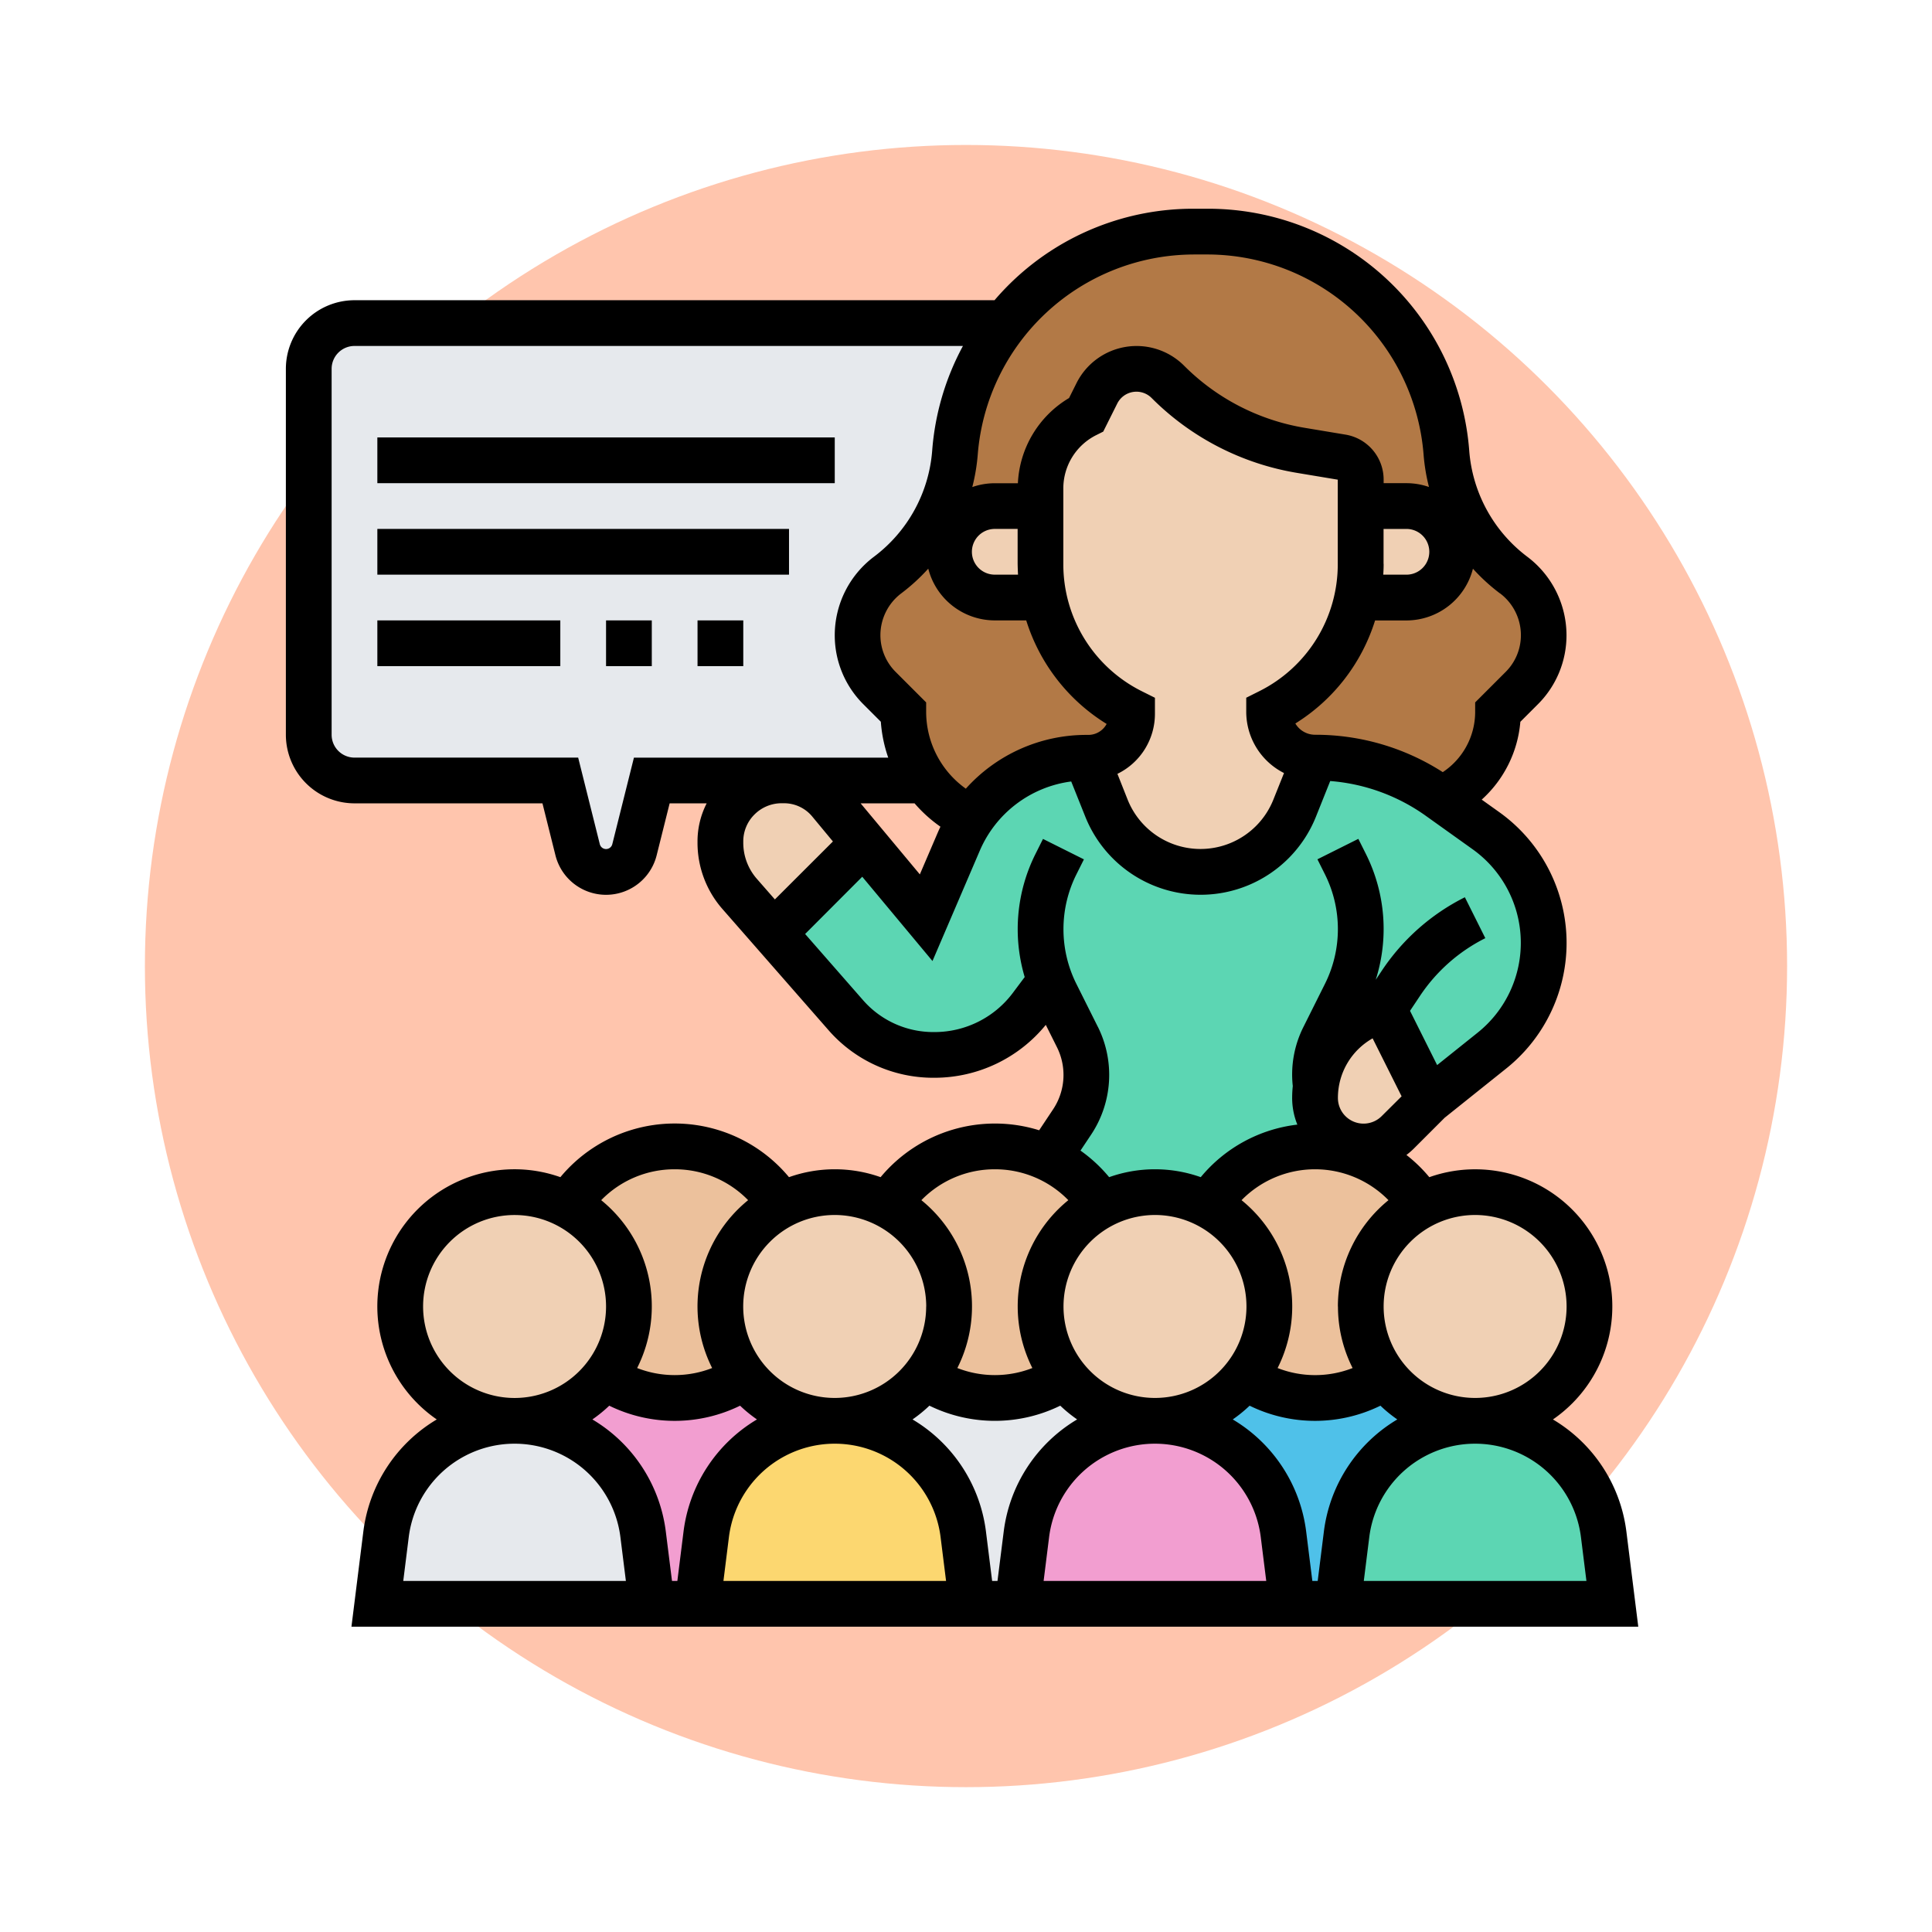 <svg xmlns="http://www.w3.org/2000/svg" xmlns:xlink="http://www.w3.org/1999/xlink" width="120" height="120" viewBox="0 0 120 120">
  <defs>
    <filter id="Elipse_8029" x="0" y="0" width="120" height="120" filterUnits="userSpaceOnUse">
      <feOffset dy="3" input="SourceAlpha"/>
      <feGaussianBlur stdDeviation="3" result="blur"/>
      <feFlood flood-opacity="0.161"/>
      <feComposite operator="in" in2="blur"/>
      <feComposite in="SourceGraphic"/>
    </filter>
  </defs>
  <g id="Grupo_1054380" data-name="Grupo 1054380" transform="translate(-3448 9522.894)">
    <g transform="matrix(1, 0, 0, 1, 3448, -9522.89)" filter="url(#Elipse_8029)">
      <circle id="Elipse_8029-2" data-name="Elipse 8029" cx="51" cy="51" r="51" transform="translate(9 6)" fill="#ffc5ad"/>
    </g>
    <g id="capacitacion_1_" data-name="capacitacion (1)" transform="translate(3465.756 -9509.929)">
      <g id="Grupo_1047176" data-name="Grupo 1047176" transform="translate(1.421 1.42)">
        <g id="Grupo_1047154" data-name="Grupo 1047154" transform="translate(0 5.682)">
          <path id="Trazado_778513" data-name="Trazado 778513" d="M10.841,40h40.42a14.807,14.807,0,0,0-3.122,8.028,10.52,10.52,0,0,1-4.183,7.619,4.662,4.662,0,0,0-.5,7.026l1.476,1.476a7.246,7.246,0,0,0,1.38,4.261H29.307l-1.076,4.3a1.819,1.819,0,0,1-3.53,0l-1.076-4.3H10.841A2.84,2.84,0,0,1,8,65.569V42.841A2.84,2.84,0,0,1,10.841,40Z" transform="translate(-8 -40)" fill="#e6e9ed"/>
        </g>
        <g id="Grupo_1047155" data-name="Grupo 1047155" transform="translate(34.092)">
          <path id="Trazado_778514" data-name="Trazado 778514" d="M209.169,13.682l1.595-1.728A14.8,14.8,0,0,1,220.851,8h.913a14.847,14.847,0,0,1,14.8,13.71,10.52,10.52,0,0,0,4.183,7.619,4.661,4.661,0,0,1,.5,7.026l-1.476,1.476a5.92,5.92,0,0,1-3.514,5.4l-.121-.087a13.3,13.3,0,0,0-7.729-2.477,2.837,2.837,0,0,1-2.841-2.841,10.283,10.283,0,0,0,5.467-7.1h3.056a2.841,2.841,0,1,0,0-5.682h-2.841V23.409a1.42,1.42,0,0,0-1.186-1.4l-2.516-.421a15.241,15.241,0,0,1-8.276-4.258,2.752,2.752,0,0,0-4.407.716c-.339.675-.661,1.319-.661,1.319a5.136,5.136,0,0,0-2.841,4.6v1.085h-2.841a2.841,2.841,0,1,0,0,5.682h3.056a10.282,10.282,0,0,0,5.467,7.1v.121a2.72,2.72,0,0,1-2.718,2.72h-.123a8.632,8.632,0,0,0-7.126,3.771,7.283,7.283,0,0,1-4.238-6.612l-1.476-1.476a4.661,4.661,0,0,1,.5-7.026,10.52,10.52,0,0,0,4.183-7.619,14.807,14.807,0,0,1,3.122-8.028Z" transform="translate(-200 -8)" fill="#b27946"/>
        </g>
        <g id="Grupo_1047156" data-name="Grupo 1047156" transform="translate(28.884 32.671)">
          <path id="Trazado_778515" data-name="Trazado 778515" d="M187.84,205.882s-.176.233-1.206,1.605a7.455,7.455,0,0,1-5.973,2.979h-.091A7.218,7.218,0,0,1,175.143,208l-4.473-5.114,5.595-5.595,3.874,4.649,2.022-4.721a8.544,8.544,0,0,1,.8-1.451A8.632,8.632,0,0,1,190.083,192l1.259,3.146a6.294,6.294,0,0,0,11.687,0L204.288,192a13.3,13.3,0,0,1,7.729,2.477l.121.087,2.768,1.976a8.564,8.564,0,0,1,.373,13.656l-3.889,3.111-2.841-5.682-.382.128a5.673,5.673,0,0,0-3.88,5.382,3.016,3.016,0,0,0,2.406,2.953l-.126.4a7.816,7.816,0,0,0-8.9,3.328,7.1,7.1,0,0,0-6.644,0,7.848,7.848,0,0,0-3.319-2.935l.005-.012,1.488-2.232a5.274,5.274,0,0,0,.33-5.282L188.2,206.69a8.783,8.783,0,0,1-.355-.808Z" transform="translate(-170.67 -192)" fill="#5cd6b3"/>
        </g>
        <g id="Grupo_1047157" data-name="Grupo 1047157" transform="translate(52.558 71.128)">
          <path id="Trazado_778516" data-name="Trazado 778516" d="M318.285,408.58a7.086,7.086,0,0,0,5.6,2.738,8.043,8.043,0,0,0-7.983,7.047l-.54,4.317h-2.841l-.54-4.317A8.043,8.043,0,0,0,304,411.318a7.086,7.086,0,0,0,5.6-2.738,7.811,7.811,0,0,0,8.683,0Z" transform="translate(-304 -408.58)" fill="#4fc1e9"/>
        </g>
        <g id="Grupo_1047158" data-name="Grupo 1047158" transform="translate(12.784 71.128)">
          <path id="Trazado_778517" data-name="Trazado 778517" d="M94.285,408.58a7.086,7.086,0,0,0,5.6,2.738,8.045,8.045,0,0,0-7.983,7.047l-.54,4.317H88.523l-.54-4.317A8.045,8.045,0,0,0,80,411.318a7.086,7.086,0,0,0,5.6-2.738,7.811,7.811,0,0,0,8.683,0Z" transform="translate(-80 -408.58)" fill="#f29ed0"/>
        </g>
        <g id="Grupo_1047159" data-name="Grupo 1047159" transform="translate(32.671 71.128)">
          <path id="Trazado_778518" data-name="Trazado 778518" d="M211.887,411.318a8.045,8.045,0,0,0-7.983,7.047l-.54,4.317h-2.841l-.54-4.317A8.043,8.043,0,0,0,192,411.318a7.086,7.086,0,0,0,5.6-2.738,7.811,7.811,0,0,0,8.683,0A7.086,7.086,0,0,0,211.887,411.318Z" transform="translate(-192 -408.58)" fill="#e6e9ed"/>
        </g>
        <g id="Grupo_1047160" data-name="Grupo 1047160" transform="translate(4.261 73.866)">
          <path id="Trazado_778519" data-name="Trazado 778519" d="M40.523,424a8.046,8.046,0,0,1,7.983,7.047l.54,4.317H32l.54-4.317A8.043,8.043,0,0,1,40.523,424Z" transform="translate(-32 -424)" fill="#e6e9ed"/>
        </g>
        <g id="Grupo_1047161" data-name="Grupo 1047161" transform="translate(24.148 73.866)">
          <path id="Trazado_778520" data-name="Trazado 778520" d="M152.523,424a8.043,8.043,0,0,1,7.983,7.047l.54,4.317H144l.54-4.317A8.046,8.046,0,0,1,152.523,424Z" transform="translate(-144 -424)" fill="#fcd770"/>
        </g>
        <g id="Grupo_1047162" data-name="Grupo 1047162" transform="translate(44.035 73.866)">
          <path id="Trazado_778521" data-name="Trazado 778521" d="M256.54,431.047a8.045,8.045,0,0,1,15.966,0l.54,4.317H256Z" transform="translate(-256 -424)" fill="#f29ed0"/>
        </g>
        <g id="Grupo_1047163" data-name="Grupo 1047163" transform="translate(63.922 73.866)">
          <path id="Trazado_778522" data-name="Trazado 778522" d="M376.523,424a8.046,8.046,0,0,1,7.983,7.047l.54,4.317H368l.54-4.317A8.043,8.043,0,0,1,376.523,424Z" transform="translate(-368 -424)" fill="#5cd6b3"/>
        </g>
        <g id="Grupo_1047164" data-name="Grupo 1047164" transform="translate(55.88 56.82)">
          <path id="Trazado_778523" data-name="Trazado 778523" d="M335.953,331.667a7.1,7.1,0,0,0-2.28,10.641,7.812,7.812,0,0,1-8.683,0,7.1,7.1,0,0,0-2.28-10.641,7.811,7.811,0,0,1,13.243,0Z" transform="translate(-322.71 -328)" fill="#ecc19c"/>
        </g>
        <g id="Grupo_1047165" data-name="Grupo 1047165" transform="translate(35.994 56.82)">
          <path id="Trazado_778524" data-name="Trazado 778524" d="M223.953,331.667a7.1,7.1,0,0,0-2.28,10.641,7.812,7.812,0,0,1-8.683,0,7.1,7.1,0,0,0-2.28-10.641,7.811,7.811,0,0,1,13.243,0Z" transform="translate(-210.71 -328)" fill="#ecc19c"/>
        </g>
        <g id="Grupo_1047166" data-name="Grupo 1047166" transform="translate(16.107 56.82)">
          <path id="Trazado_778525" data-name="Trazado 778525" d="M111.953,331.667a7.1,7.1,0,0,0-2.28,10.641,7.812,7.812,0,0,1-8.683,0,7.1,7.1,0,0,0-2.28-10.641,7.812,7.812,0,0,1,13.243,0Z" transform="translate(-98.71 -328)" fill="#ecc19c"/>
        </g>
        <g id="Grupo_1047167" data-name="Grupo 1047167" transform="translate(5.682 59.661)">
          <path id="Trazado_778526" data-name="Trazado 778526" d="M54.2,351.1a7.1,7.1,0,1,1-3.78-6.277A7.071,7.071,0,0,1,54.2,351.1Z" transform="translate(-40 -344)" fill="#f0d0b4"/>
        </g>
        <g id="Grupo_1047168" data-name="Grupo 1047168" transform="translate(25.569 59.661)">
          <path id="Trazado_778527" data-name="Trazado 778527" d="M166.2,351.1a7.1,7.1,0,1,1-3.78-6.277A7.071,7.071,0,0,1,166.2,351.1Z" transform="translate(-152 -344)" fill="#f0d0b4"/>
        </g>
        <g id="Grupo_1047169" data-name="Grupo 1047169" transform="translate(45.456 59.661)">
          <path id="Trazado_778528" data-name="Trazado 778528" d="M278.2,351.1a7.1,7.1,0,1,1-3.78-6.277A7.071,7.071,0,0,1,278.2,351.1Z" transform="translate(-264 -344)" fill="#f0d0b4"/>
        </g>
        <g id="Grupo_1047170" data-name="Grupo 1047170" transform="translate(65.343 59.661)">
          <path id="Trazado_778529" data-name="Trazado 778529" d="M383.1,344a7.1,7.1,0,1,1-3.322.826A7.1,7.1,0,0,1,383.1,344Z" transform="translate(-376 -344)" fill="#f0d0b4"/>
        </g>
        <g id="Grupo_1047171" data-name="Grupo 1047171" transform="translate(62.502 48.297)">
          <path id="Trazado_778530" data-name="Trazado 778530" d="M364.262,280l2.841,5.682-1.959,1.958a3.013,3.013,0,0,1-2.131.883,3.1,3.1,0,0,1-.607-.06A3.017,3.017,0,0,1,360,285.51a5.673,5.673,0,0,1,3.88-5.382Z" transform="translate(-360 -280)" fill="#f0d0b4"/>
        </g>
        <g id="Grupo_1047172" data-name="Grupo 1047172" transform="translate(25.569 34.092)">
          <path id="Trazado_778531" data-name="Trazado 778531" d="M158.792,201.33l2.118,2.544-5.595,5.595-2.122-2.424A4.825,4.825,0,0,1,152,203.871v-.082A3.794,3.794,0,0,1,155.807,200h.144A3.7,3.7,0,0,1,158.792,201.33Z" transform="translate(-152 -200)" fill="#f0d0b4"/>
        </g>
        <g id="Grupo_1047173" data-name="Grupo 1047173" transform="translate(65.128 17.046)">
          <path id="Trazado_778532" data-name="Trazado 778532" d="M377.846,104a2.841,2.841,0,1,1,0,5.682H374.79A10.222,10.222,0,0,0,375,107.59V104Z" transform="translate(-374.79 -104)" fill="#f0d0b4"/>
        </g>
        <g id="Grupo_1047174" data-name="Grupo 1047174" transform="translate(45.456 8.523)">
          <path id="Trazado_778533" data-name="Trazado 778533" d="M268.1,83.295l-1.259-3.146h.122a2.72,2.72,0,0,0,2.718-2.72v-.121A10.278,10.278,0,0,1,264,68.113V63.438a5.136,5.136,0,0,1,2.841-4.6s.321-.645.661-1.319a2.752,2.752,0,0,1,4.407-.716,15.241,15.241,0,0,0,8.276,4.258l2.516.421a1.42,1.42,0,0,1,1.186,1.4v5.227a10.281,10.281,0,0,1-5.682,9.194,2.837,2.837,0,0,0,2.841,2.841l-1.259,3.146a6.294,6.294,0,0,1-11.687,0Z" transform="translate(-264 -56)" fill="#f0d0b4"/>
        </g>
        <g id="Grupo_1047175" data-name="Grupo 1047175" transform="translate(39.774 17.046)">
          <path id="Trazado_778534" data-name="Trazado 778534" d="M237.9,109.682h-3.056a2.841,2.841,0,1,1,0-5.682h2.841v3.59A10.219,10.219,0,0,0,237.9,109.682Z" transform="translate(-232 -104)" fill="#f0d0b4"/>
        </g>
      </g>
      <g id="Grupo_1047177" data-name="Grupo 1047177" transform="translate(0 0)">
        <path id="Trazado_778535" data-name="Trazado 778535" d="M4.812,82.158l-.739,5.913H84l-.739-5.913A9.469,9.469,0,0,0,78.7,75.2a8.52,8.52,0,0,0-7.678-15.048A9.232,9.232,0,0,0,69.6,58.772a4.5,4.5,0,0,0,.472-.41l1.9-1.9L75.8,53.4a9.984,9.984,0,0,0-.434-15.921l-1.09-.778a7.338,7.338,0,0,0,2.4-4.834l1.085-1.085a6.042,6.042,0,0,0,1.781-4.3,6.111,6.111,0,0,0-2.433-4.865A9.116,9.116,0,0,1,73.5,15.02,16.268,16.268,0,0,0,57.276,0h-.912A16.221,16.221,0,0,0,45.311,4.332a16.389,16.389,0,0,0-1.295,1.35H4.262A4.266,4.266,0,0,0,0,9.943V32.671a4.266,4.266,0,0,0,4.261,4.261H15.937l.807,3.228a3.24,3.24,0,0,0,6.286,0l.807-3.228h2.3a5.178,5.178,0,0,0-.569,2.369v.08a6.24,6.24,0,0,0,1.544,4.11l6.6,7.538a8.632,8.632,0,0,0,6.5,2.948H40.3a8.929,8.929,0,0,0,6.9-3.285l.693,1.387a3.852,3.852,0,0,1-.24,3.859l-.865,1.3a9.235,9.235,0,0,0-9.848,2.913,8.5,8.5,0,0,0-5.69,0,9.229,9.229,0,0,0-14.2,0A8.52,8.52,0,0,0,9.372,75.2a9.469,9.469,0,0,0-4.56,6.959Zm18.786,0a9.469,9.469,0,0,0-4.56-6.959,8.586,8.586,0,0,0,1.048-.854,9.232,9.232,0,0,0,8.126,0,8.587,8.587,0,0,0,1.048.854,9.469,9.469,0,0,0-4.56,6.959l-.384,3.072h-.333Zm16.375-7.814a9.231,9.231,0,0,0,8.126,0,8.588,8.588,0,0,0,1.048.854,9.469,9.469,0,0,0-4.56,6.959L44.2,85.23h-.333l-.384-3.072a9.469,9.469,0,0,0-4.56-6.959,8.606,8.606,0,0,0,1.048-.855ZM53.979,62.5A5.682,5.682,0,1,1,48.3,68.184,5.688,5.688,0,0,1,53.979,62.5ZM60.553,82.51l.34,2.72H47.065l.34-2.72a6.625,6.625,0,0,1,13.148,0Zm-19.887,0,.34,2.72H27.178l.34-2.72a6.625,6.625,0,0,1,13.148,0Zm23.423,2.72h-.333l-.384-3.072a9.469,9.469,0,0,0-4.56-6.959,8.588,8.588,0,0,0,1.048-.854,9.231,9.231,0,0,0,8.125,0,8.589,8.589,0,0,0,1.048.854,9.469,9.469,0,0,0-4.56,6.959ZM80.44,82.51l.34,2.72H66.952l.34-2.72a6.625,6.625,0,0,1,13.148,0Zm-.892-14.326A5.682,5.682,0,1,1,73.866,62.5,5.688,5.688,0,0,1,79.548,68.184Zm-14.2,0a8.469,8.469,0,0,0,.909,3.823,6.4,6.4,0,0,1-4.659,0A8.5,8.5,0,0,0,59.359,61.58a6.384,6.384,0,0,1,9.126,0A8.509,8.509,0,0,0,65.343,68.184ZM67.5,51.529l1.8,3.6-1.237,1.23a1.593,1.593,0,0,1-2.719-1.126A4.245,4.245,0,0,1,67.5,51.529ZM75.41,23.886a3.257,3.257,0,0,1,1.3,2.593,3.219,3.219,0,0,1-.949,2.292l-1.892,1.892v.588a4.494,4.494,0,0,1-2.012,3.743,14.626,14.626,0,0,0-7.932-2.322,1.422,1.422,0,0,1-1.224-.7,11.609,11.609,0,0,0,4.952-6.4H69.6a4.269,4.269,0,0,0,4.131-3.214,11.938,11.938,0,0,0,1.675,1.531ZM35.7,36.933h3.35a8.684,8.684,0,0,0,1.606,1.45c-.058.123-.115.246-.169.372l-1.11,2.59Zm6.53-.914a5.872,5.872,0,0,1-2.461-4.768v-.588l-1.892-1.892a3.22,3.22,0,0,1-.949-2.292,3.256,3.256,0,0,1,1.3-2.593A11.95,11.95,0,0,0,39.9,22.355a4.269,4.269,0,0,0,4.131,3.214h1.954A11.611,11.611,0,0,0,50.979,32a1.305,1.305,0,0,1-.222.3,1.29,1.29,0,0,1-.918.381h-.107A10.047,10.047,0,0,0,42.235,36.019Zm3.241-13.291h-1.44a1.42,1.42,0,0,1,0-2.841h1.42v2.17C45.456,22.282,45.463,22.506,45.476,22.728Zm7.718,7.253a8.81,8.81,0,0,1-4.9-7.923V17.381a3.7,3.7,0,0,1,2.056-3.326l.423-.212.871-1.743a1.332,1.332,0,0,1,2.133-.346,16.577,16.577,0,0,0,9.047,4.655l2.516.419v5.228a8.81,8.81,0,0,1-4.9,7.923l-.785.393v.878a4.265,4.265,0,0,0,2.346,3.8l-.662,1.654a4.874,4.874,0,0,1-9.05,0L51.649,35.1a4.146,4.146,0,0,0,2.33-3.725v-1Zm14.99-7.923v-2.17H69.6a1.42,1.42,0,0,1,0,2.841h-1.44C68.176,22.506,68.184,22.282,68.184,22.057ZM56.364,2.841h.912a13.489,13.489,0,0,1,13.387,12.4A11.932,11.932,0,0,0,71,17.283a4.241,4.241,0,0,0-1.4-.237H68.184v-.217a2.832,2.832,0,0,0-2.374-2.8l-2.516-.419a13.754,13.754,0,0,1-7.505-3.862,4.172,4.172,0,0,0-6.682,1.085l-.462.924a6.514,6.514,0,0,0-3.178,5.293H44.035a4.239,4.239,0,0,0-1.4.237,11.949,11.949,0,0,0,.341-2.045,13.489,13.489,0,0,1,13.387-12.4ZM21.619,34.092l-1.345,5.38a.4.4,0,0,1-.774,0l-1.345-5.38H4.262a1.422,1.422,0,0,1-1.42-1.42V9.943a1.422,1.422,0,0,1,1.42-1.42H42.054a16.24,16.24,0,0,0-1.91,6.5,9.117,9.117,0,0,1-3.619,6.593,6.111,6.111,0,0,0-2.433,4.866,6.043,6.043,0,0,0,1.781,4.3l1.081,1.081a8.67,8.67,0,0,0,.46,2.231h-15.8Zm6.791,5.291V39.3a2.347,2.347,0,0,1,.695-1.674,2.381,2.381,0,0,1,1.693-.7h.142a2.271,2.271,0,0,1,1.75.82L33.978,39.3,30.373,42.9l-1.122-1.282a3.4,3.4,0,0,1-.841-2.24ZM50.431,50.81,49.1,48.147a7.605,7.605,0,0,1,0-6.8l.468-.935-2.541-1.27-.468.935a10.431,10.431,0,0,0-.669,7.645l-.756,1.009A6.073,6.073,0,0,1,40.3,51.138h-.089a5.792,5.792,0,0,1-4.359-1.978l-3.6-4.113L35.8,41.491l4.362,5.235L43.1,39.874a7.193,7.193,0,0,1,5.679-4.3l.875,2.187a7.715,7.715,0,0,0,14.326,0l.886-2.215a11.8,11.8,0,0,1,5.957,2.175l2.889,2.064a7.143,7.143,0,0,1,.311,11.391l-2.516,2.013L69.823,49.82l.622-.933A10.558,10.558,0,0,1,74.5,45.306l-1.27-2.541a13.4,13.4,0,0,0-5.149,4.546l-.387.58a10.409,10.409,0,0,0-.613-7.818l-.468-.935-2.541,1.27.468.935a7.605,7.605,0,0,1,0,6.8L63.208,50.81a6.57,6.57,0,0,0-.667,3.682,7.158,7.158,0,0,0-.039.736,4.41,4.41,0,0,0,.323,1.659,9.162,9.162,0,0,0-6,3.264,8.5,8.5,0,0,0-5.69,0A9.217,9.217,0,0,0,49.355,58.5l.659-.989a6.693,6.693,0,0,0,.417-6.706Zm-6.4,8.851A6.351,6.351,0,0,1,48.6,61.58a8.5,8.5,0,0,0-2.234,10.426,6.4,6.4,0,0,1-4.659,0A8.5,8.5,0,0,0,39.473,61.58a6.351,6.351,0,0,1,4.563-1.919Zm-4.261,8.523A5.682,5.682,0,1,1,34.092,62.5,5.688,5.688,0,0,1,39.774,68.184ZM24.148,59.661a6.351,6.351,0,0,1,4.563,1.919,8.5,8.5,0,0,0-2.234,10.426,6.4,6.4,0,0,1-4.659,0A8.5,8.5,0,0,0,19.586,61.58a6.351,6.351,0,0,1,4.563-1.919ZM8.523,68.184A5.682,5.682,0,1,1,14.2,73.866,5.688,5.688,0,0,1,8.523,68.184ZM20.779,82.51l.34,2.72H7.291l.34-2.72a6.625,6.625,0,0,1,13.148,0Z" transform="translate(0 0)"/>
        <path id="Trazado_778537" data-name="Trazado 778537" d="M32,144H43.364v2.841H32Z" transform="translate(-26.318 -118.431)"/>
        <path id="Trazado_778538" data-name="Trazado 778538" d="M112,144h2.841v2.841H112Z" transform="translate(-92.113 -118.431)"/>
        <path id="Trazado_778539" data-name="Trazado 778539" d="M144,144h2.841v2.841H144Z" transform="translate(-118.431 -118.431)"/>
        <path id="Trazado_778540" data-name="Trazado 778540" d="M32,112H57.569v2.841H32Z" transform="translate(-26.318 -92.113)"/>
        <path id="Trazado_778541" data-name="Trazado 778541" d="M32,80H60.41v2.841H32Z" transform="translate(-26.318 -65.795)"/>
      </g>
    </g>
  </g>
</svg>
